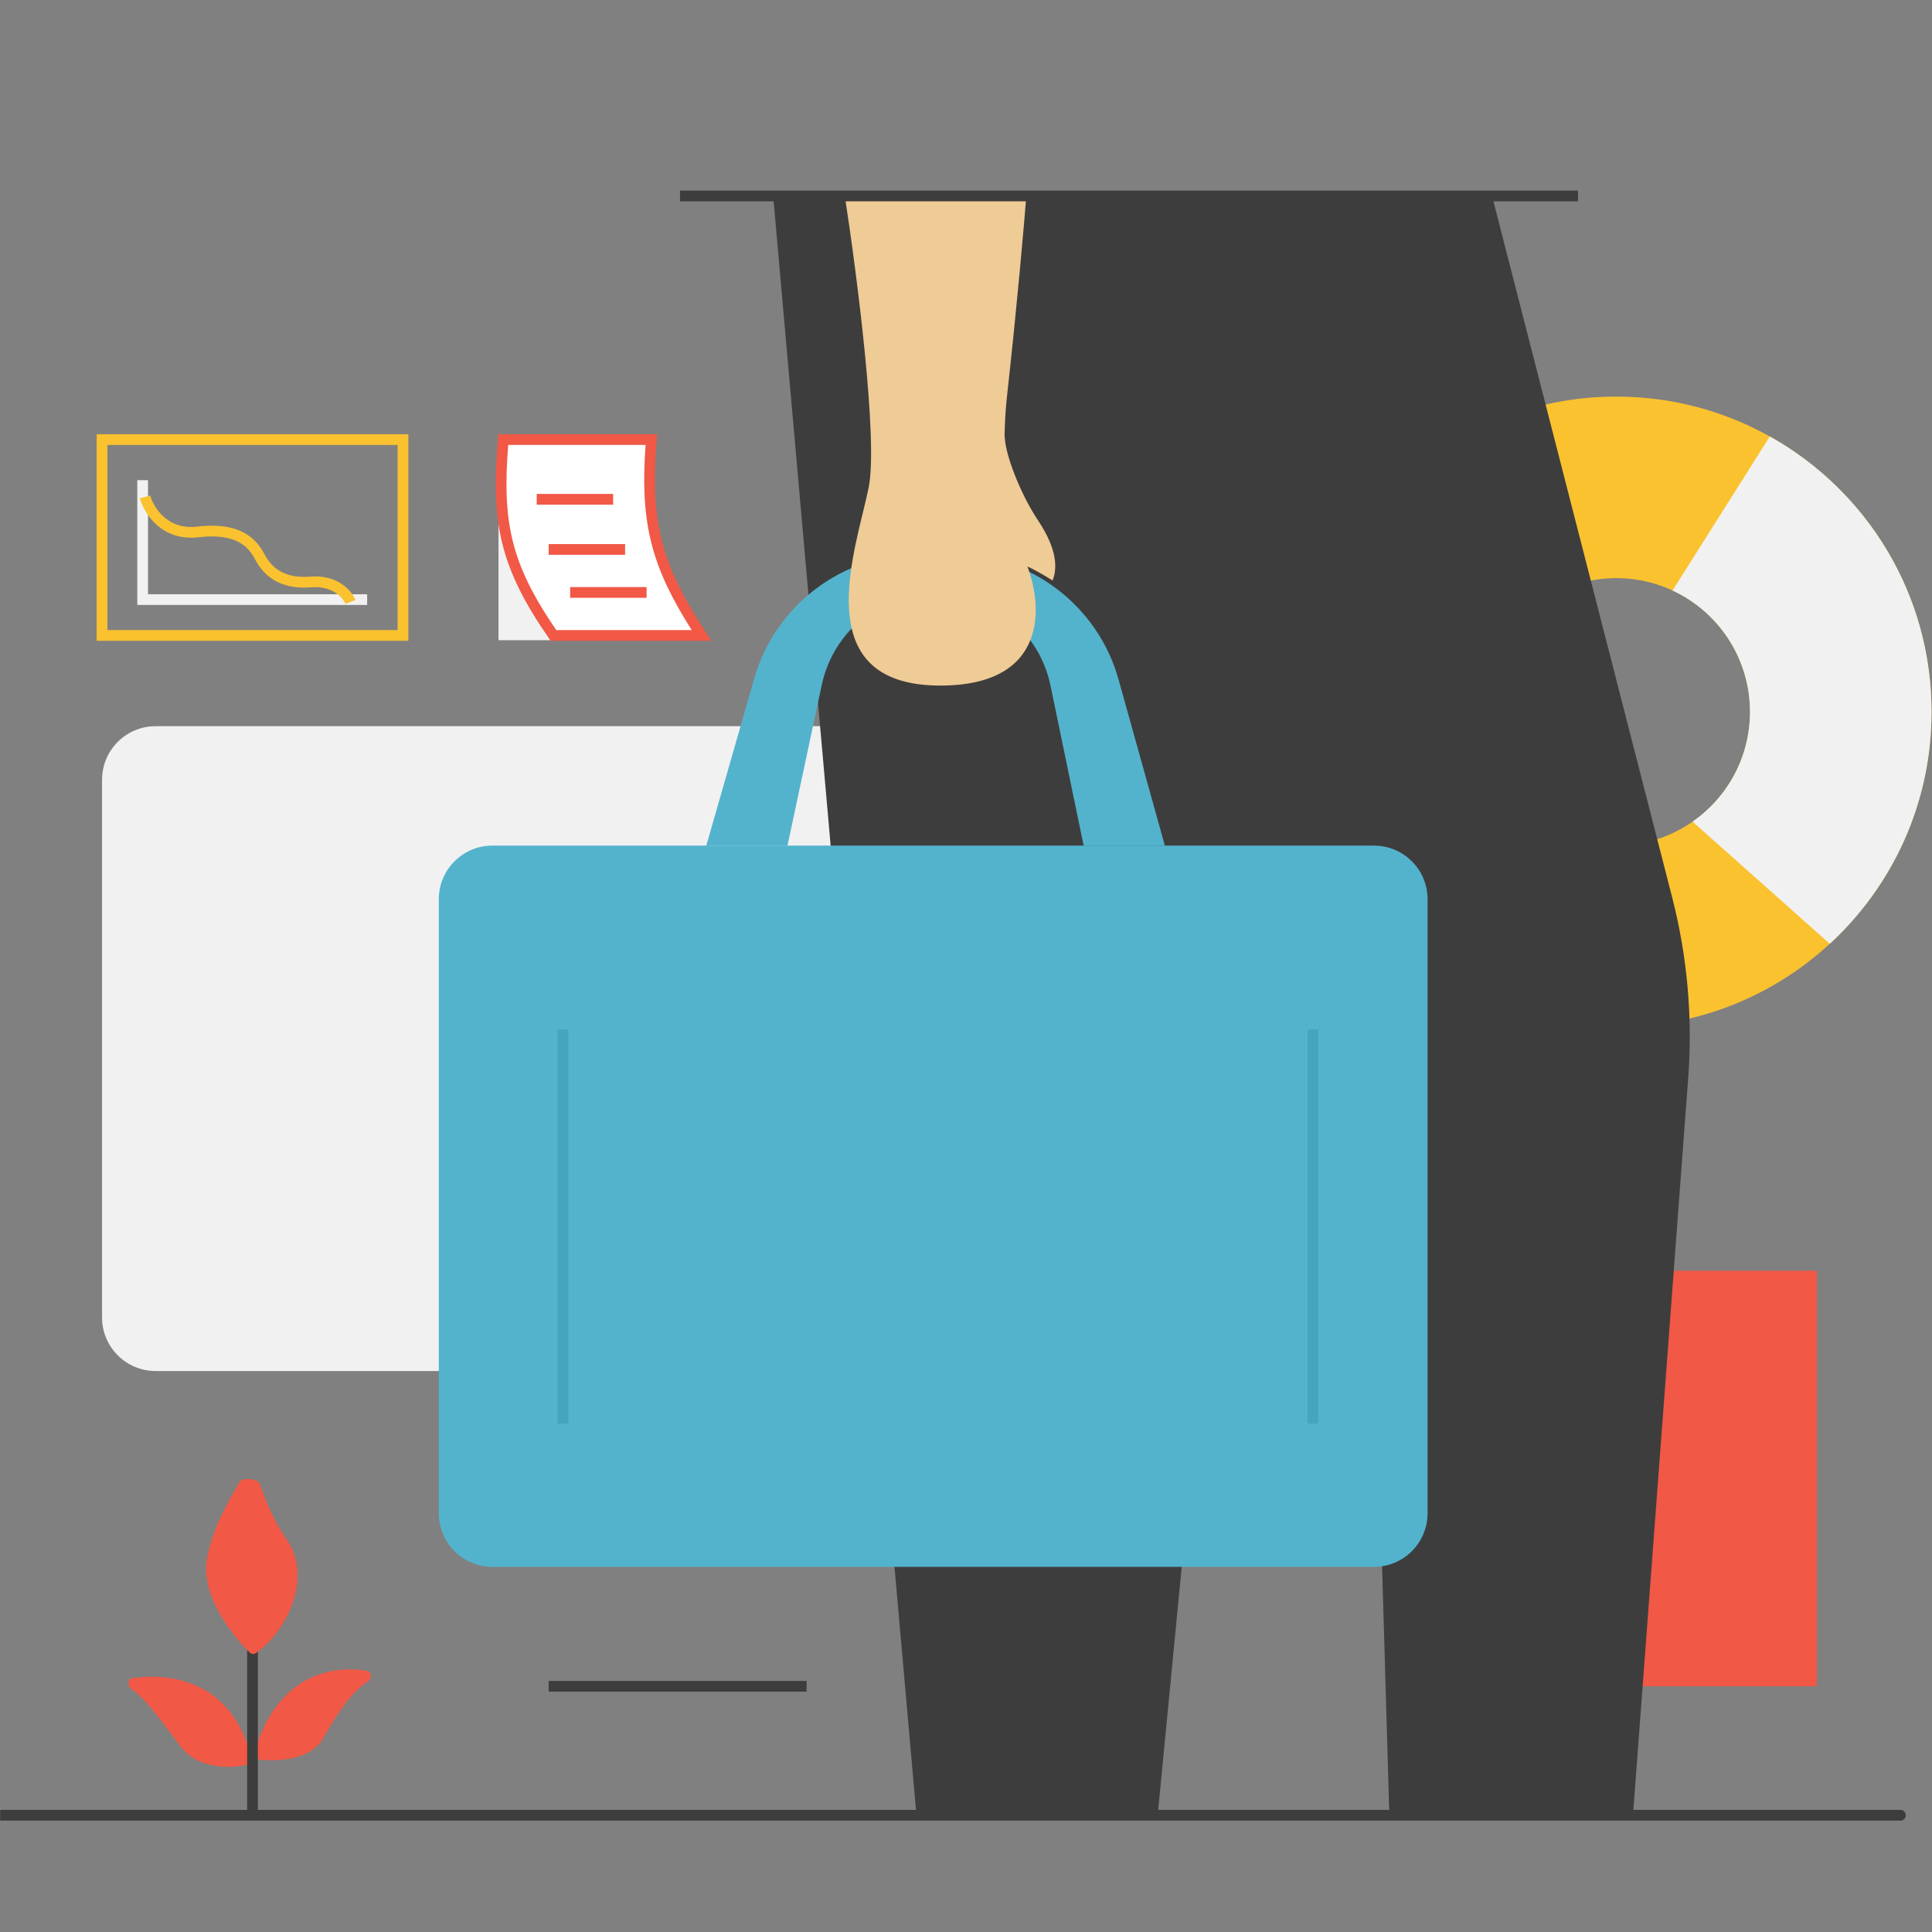 <svg xmlns="http://www.w3.org/2000/svg" width="3001" height="3001" fill="none" viewBox="0 0 3001 3001" id="business-data"><rect x="0" y="0" width="3001" height="3001" fill="#808080" stroke="none"/><g clip-path="url(#clip0_101_35646)"><path fill="#FAC22F" fill-rule="evenodd" d="M2510.54 1595.43C2780.99 1595.43 3000.23 1376.18 3000.23 1105.73C3000.23 835.281 2780.99 616.037 2510.54 616.037C2240.09 616.037 2020.84 835.281 2020.84 1105.73C2020.84 1376.18 2240.09 1595.43 2510.54 1595.43ZM2510.54 1313.48C2625.28 1313.48 2718.29 1220.47 2718.29 1105.73C2718.29 990.996 2625.28 897.983 2510.54 897.983C2395.8 897.983 2302.79 990.996 2302.79 1105.73C2302.79 1220.47 2395.8 1313.48 2510.54 1313.48Z" clip-rule="evenodd"></path><path fill="#F1F1F1" d="M774.343 682.813H1011.77V994.438H774.343V682.813Z"></path><path fill="#F15846" d="M2325.05 1973.83H2822.16V2619.34H2325.05V1973.83Z"></path><path fill="#F1F1F1" d="M158.515 1211.26C158.515 1165.27 195.794 1127.99 241.779 1127.99H1611.11C1657.1 1127.99 1694.38 1165.27 1694.38 1211.26V2046.38C1694.38 2092.36 1657.1 2129.64 1611.11 2129.64H241.779C195.793 2129.64 158.515 2092.36 158.515 2046.38V1211.26Z"></path><path fill="#3E3D3D" d="M1423.56 2819.67L1200.97 304.412H2317.63L2597.52 1394.36C2620.99 1485.75 2629.36 1580.36 2622.31 1674.45L2536.51 2819.67H2158.1L2124.72 1677.04L1942.93 1324.61L1798.25 2819.67H1423.56Z"></path><path fill="#3E3D3D" fill-rule="evenodd" d="M1988.33 857.899L1947.52 1325.34 1930.93 1323.89 1971.74 856.451 1988.33 857.899zM-5.624 2819.67C-5.624 2815.07-1.896 2811.34 2.702 2811.34H2952.01C2956.61 2811.34 2960.33 2815.07 2960.33 2819.67 2960.33 2824.27 2956.61 2828 2952.01 2828H2.702C-1.896 2828-5.624 2824.27-5.624 2819.67z" clip-rule="evenodd"></path><path fill="#53B3CC" d="M681.599 1396.75C681.599 1350.76 718.878 1313.48 764.864 1313.48H2134.2C2180.18 1313.48 2217.46 1350.76 2217.46 1396.75V2350.58C2217.46 2396.57 2180.18 2433.85 2134.2 2433.85H764.864C718.878 2433.85 681.599 2396.57 681.599 2350.58V1396.75Z"></path><path fill="#FAC22F" fill-rule="evenodd" d="M150.188 674.487H634.278V995.345H150.188V674.487ZM166.841 691.14V978.692H617.625V691.14H166.841Z" clip-rule="evenodd"></path><path fill="#fff" d="M781.764 682.813H1011.77C1000.97 815.321 1020.54 881.094 1089.68 987.018H859.67C783.973 877.875 770.816 810.439 781.764 682.813Z"></path><path fill="#F15846" fill-rule="evenodd" d="M774.122 674.487H1020.81L1020.07 683.49C1014.71 749.242 1016.95 797.774 1028.8 842.763C1040.66 887.77 1062.3 929.834 1096.65 982.467L1105.06 995.345H855.313L852.829 991.764C814.654 936.722 791.851 891.63 780.139 843.828C768.439 796.079 767.965 746.264 773.469 682.102L774.122 674.487ZM789.431 691.14C784.685 750.839 785.694 796.528 796.313 839.865C807.121 883.974 828.037 926.256 864.041 978.692H1074.42C1044.28 931.099 1024.19 890.613 1012.7 847.006C1000.75 801.66 998.25 753.485 1002.78 691.14H789.431Z" clip-rule="evenodd"></path><path fill="#F15846" d="M280.939 2713.27C309.24 2750.06 362.28 2747.05 388.588 2740.25 390.674 2739.72 391.892 2737.55 391.431 2735.45 364.477 2612.64 267.313 2597 203.609 2607 198.898 2607.74 198.432 2619.46 202.386 2622.12 227.53 2639.07 253.197 2677.21 280.939 2713.27zM501.839 2700.4C482.544 2733.86 431.294 2736.59 401.231 2733.17 396.425 2732.62 393.403 2727.82 394.733 2723.17 429.453 2601.72 515.428 2585.82 569.953 2595.53 577.6 2596.89 578.173 2607.36 571.682 2611.62 543.387 2630.22 523.674 2662.53 501.839 2700.4z"></path><path fill="#3E3D3D" fill-rule="evenodd" d="M400.56 2819.67V2426.43H383.907V2819.67H400.56Z" clip-rule="evenodd"></path><path fill="#F15846" d="M321.746 2419.01C310.466 2475.41 358.58 2538.5 387.801 2566.93C390.412 2569.47 394.379 2569.9 397.391 2567.85C440.784 2538.35 489.5 2453.55 444.17 2389.33C426.414 2364.18 412.976 2333.07 404.118 2305.61C401.218 2296.62 376.12 2294.25 371.515 2302.49C354.151 2333.59 331.189 2371.79 321.746 2419.01Z"></path><path fill="#53B3CC" fill-rule="evenodd" d="M1427.7 860.885C1308.84 860.885 1204.36 939.608 1171.58 1053.86L1097.1 1313.48L1223.23 1313.48L1276.45 1063.92C1294.32 980.134 1368.33 920.242 1454 920.242C1540.07 920.242 1614.31 980.678 1631.77 1064.96L1683.25 1313.48L1809.38 1313.48L1737.57 1055.8C1705.46 940.586 1600.51 860.885 1480.9 860.885H1427.7Z" clip-rule="evenodd"></path><path fill="#EFCB96" d="M1349.36 757.01C1364.2 682.813 1330.82 424.363 1312.27 304.412H1594.21C1590.5 351.403 1579.37 478.773 1564.53 612.327C1549.69 745.88 1578.14 843.572 1594.21 875.724C1620.18 938.791 1629.83 1064.92 1460.66 1064.92C1249.2 1064.92 1330.82 849.755 1349.36 757.01Z"></path><path fill="#EFCB96" d="M1612.76 808.947C1583.09 764.429 1560.83 702.599 1560.83 679.104L1534.86 757.01C1550.93 796.581 1585.31 876.466 1594.21 879.434C1603.12 882.402 1625.13 895.51 1635.02 901.693C1642.44 883.144 1642.44 853.465 1612.76 808.947Z"></path><path fill="#3E3D3D" fill-rule="evenodd" d="M1252.91 2627.66H852.251V2611.01H1252.91V2627.66Z" clip-rule="evenodd"></path><path fill="#46A4BC" fill-rule="evenodd" d="M866.182 2211.26V1599.14H882.835V2211.26H866.182ZM2031.06 2211.26V1599.14H2047.72V2211.26H2031.06Z" clip-rule="evenodd"></path><path fill="#F1F1F1" fill-rule="evenodd" d="M213.255 745.88H229.908V923.045H570.304V939.698H213.255V745.88Z" clip-rule="evenodd"></path><path fill="#FAC22F" fill-rule="evenodd" d="M243.536 815.401C228.803 802.391 220.487 785.75 217.264 774.063L233.317 769.635C235.811 778.676 242.59 792.349 254.558 802.918C266.269 813.259 283.099 820.799 306.638 817.992C340.458 813.959 363.806 818.88 380.34 828.245C396.889 837.62 405.546 850.856 411.039 861.227C415.763 870.148 422.606 879.498 433.395 886.241C444.096 892.929 459.409 897.511 481.913 895.69C524.395 892.252 546.323 917.351 552.086 932.04L536.583 938.122C533.198 929.492 517.619 909.508 483.256 912.289C457.731 914.354 438.739 909.219 424.568 900.362C410.484 891.559 401.89 879.534 396.322 869.022C391.524 859.961 384.743 849.878 372.132 842.735C359.506 835.583 339.972 830.788 308.61 834.528C280.005 837.939 258.527 828.638 243.536 815.401Z" clip-rule="evenodd"></path><path fill="#F15846" fill-rule="evenodd" d="M952.416 783.885H833.702V767.232H952.416V783.885ZM970.965 861.792H852.251V845.139H970.965V861.792ZM1004.35 928.568H885.639V911.915H1004.35V928.568Z" clip-rule="evenodd"></path><path fill="#F1F1F1" fill-rule="evenodd" d="M2749.08 677.963L2597.97 917.221C2669.02 950.23 2718.29 1022.23 2718.29 1105.73C2718.29 1176.38 2683.02 1238.79 2629.14 1276.33L2842.21 1466.01C2939.36 1376.52 3000.23 1248.24 3000.23 1105.73C3000.23 921.884 2898.92 761.699 2749.08 677.963Z" clip-rule="evenodd"></path><path fill="#3E3D3D" fill-rule="evenodd" d="M2451.18 312.738L1056.29 312.739L1056.29 296.086L2451.18 296.085L2451.18 312.738Z" clip-rule="evenodd"></path></g><defs><clipPath id="clip0_101_35646"><rect width="3000" height="3000" fill="#fff" transform="translate(.235 .618)"></rect></clipPath></defs></svg>